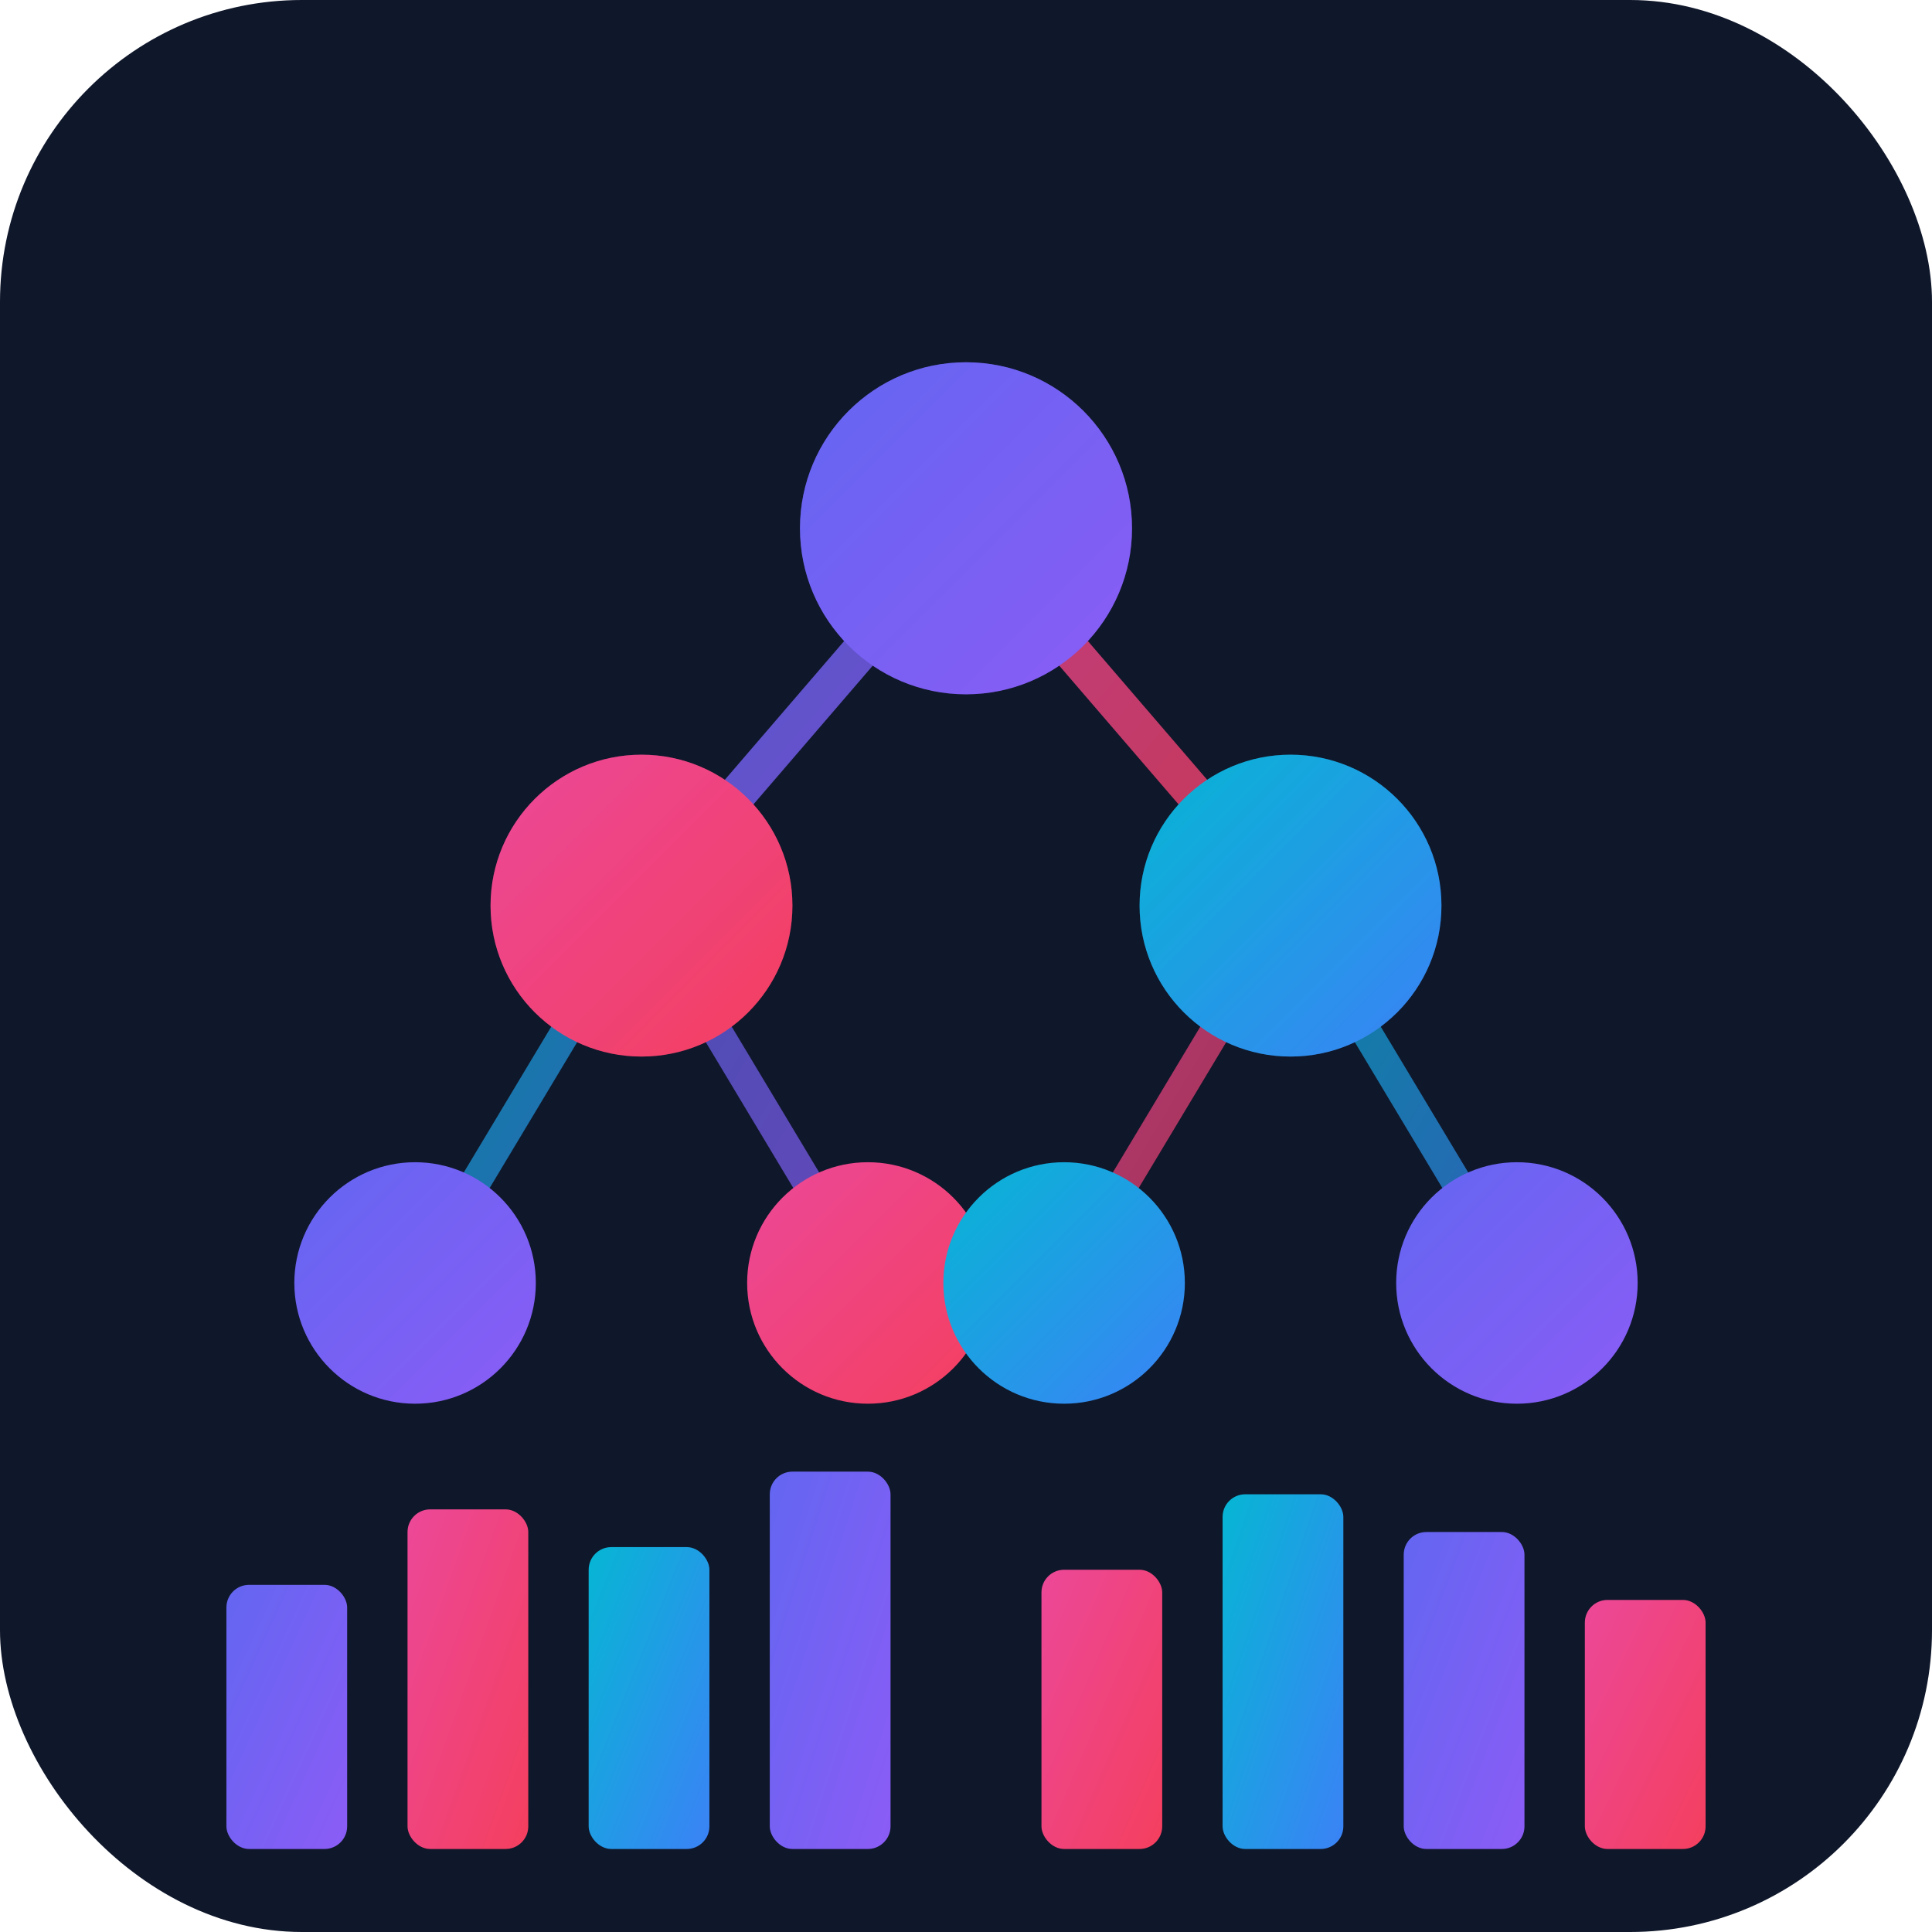 <svg xmlns="http://www.w3.org/2000/svg" width="32" height="32" viewBox="0 0 256 256" aria-hidden="true" role="img">
  <defs>
    <linearGradient id="grad1" x1="0%" y1="0%" x2="100%" y2="100%">
      <stop offset="0%" style="stop-color:#6366f1;stop-opacity:1" />
      <stop offset="100%" style="stop-color:#8b5cf6;stop-opacity:1" />
    </linearGradient>
    <linearGradient id="grad2" x1="0%" y1="0%" x2="100%" y2="100%">
      <stop offset="0%" style="stop-color:#ec4899;stop-opacity:1" />
      <stop offset="100%" style="stop-color:#f43f5e;stop-opacity:1" />
    </linearGradient>
    <linearGradient id="grad3" x1="0%" y1="0%" x2="100%" y2="100%">
      <stop offset="0%" style="stop-color:#06b6d4;stop-opacity:1" />
      <stop offset="100%" style="stop-color:#3b82f6;stop-opacity:1" />
    </linearGradient>
  </defs>
  
  <!-- Background -->
  <rect width="256" height="256" fill="#0f172a" rx="40"/>
  
  <!-- Binary tree structure -->
  <g stroke-width="4" stroke-linecap="round" fill="none">
    <!-- Connecting lines with glow effect -->
    <line x1="128" y1="70" x2="85" y2="120" stroke="url(#grad1)" opacity="0.8" stroke-width="5"/>
    <line x1="128" y1="70" x2="171" y2="120" stroke="url(#grad2)" opacity="0.8" stroke-width="5"/>
    <line x1="85" y1="120" x2="55" y2="170" stroke="url(#grad3)" opacity="0.7" stroke-width="4"/>
    <line x1="85" y1="120" x2="115" y2="170" stroke="url(#grad1)" opacity="0.7" stroke-width="4"/>
    <line x1="171" y1="120" x2="141" y2="170" stroke="url(#grad2)" opacity="0.7" stroke-width="4"/>
    <line x1="171" y1="120" x2="201" y2="170" stroke="url(#grad3)" opacity="0.7" stroke-width="4"/>
  </g>
  
  <!-- Tree Nodes with better visibility -->
  <g>
    <!-- Top node - largest -->
    <circle cx="128" cy="70" r="22" fill="url(#grad1)"/>
    <circle cx="128" cy="70" r="22" fill="url(#grad1)" opacity="0.3" filter="blur(4)"/>
    
    <!-- Middle nodes -->
    <circle cx="85" cy="120" r="20" fill="url(#grad2)"/>
    <circle cx="85" cy="120" r="20" fill="url(#grad2)" opacity="0.3" filter="blur(4)"/>
    
    <circle cx="171" cy="120" r="20" fill="url(#grad3)"/>
    <circle cx="171" cy="120" r="20" fill="url(#grad3)" opacity="0.3" filter="blur(4)"/>
    
    <!-- Bottom nodes -->
    <circle cx="55" cy="170" r="16" fill="url(#grad1)"/>
    <circle cx="115" cy="170" r="16" fill="url(#grad2)"/>
    <circle cx="141" cy="170" r="16" fill="url(#grad3)"/>
    <circle cx="201" cy="170" r="16" fill="url(#grad1)"/>
  </g>
  
  <!-- Sorting bars at bottom - larger and more visible -->
  <g>
    <rect x="30" y="210" width="16" height="35" fill="url(#grad1)" rx="3">
      <animate attributeName="height" values="35;25;35" dur="1.5s" repeatCount="indefinite"/>
      <animate attributeName="y" values="210;220;210" dur="1.5s" repeatCount="indefinite"/>
    </rect>
    <rect x="54" y="200" width="16" height="45" fill="url(#grad2)" rx="3">
      <animate attributeName="height" values="45;30;45" dur="1.5s" repeatCount="indefinite" begin="0.2s"/>
      <animate attributeName="y" values="200;215;200" dur="1.5s" repeatCount="indefinite" begin="0.2s"/>
    </rect>
    <rect x="78" y="205" width="16" height="40" fill="url(#grad3)" rx="3">
      <animate attributeName="height" values="40;35;40" dur="1.5s" repeatCount="indefinite" begin="0.4s"/>
      <animate attributeName="y" values="205;210;205" dur="1.5s" repeatCount="indefinite" begin="0.4s"/>
    </rect>
    <rect x="102" y="195" width="16" height="50" fill="url(#grad1)" rx="3">
      <animate attributeName="height" values="50;40;50" dur="1.5s" repeatCount="indefinite" begin="0.6s"/>
      <animate attributeName="y" values="195;205;195" dur="1.5s" repeatCount="indefinite" begin="0.6s"/>
    </rect>
    
    <rect x="138" y="208" width="16" height="37" fill="url(#grad2)" rx="3">
      <animate attributeName="height" values="37;27;37" dur="1.5s" repeatCount="indefinite" begin="0.8s"/>
      <animate attributeName="y" values="208;218;208" dur="1.5s" repeatCount="indefinite" begin="0.8s"/>
    </rect>
    <rect x="162" y="198" width="16" height="47" fill="url(#grad3)" rx="3">
      <animate attributeName="height" values="47;37;47" dur="1.5s" repeatCount="indefinite" begin="1s"/>
      <animate attributeName="y" values="198;208;198" dur="1.5s" repeatCount="indefinite" begin="1s"/>
    </rect>
    <rect x="186" y="203" width="16" height="42" fill="url(#grad1)" rx="3">
      <animate attributeName="height" values="42;32;42" dur="1.5s" repeatCount="indefinite" begin="1.2s"/>
      <animate attributeName="y" values="203;213;203" dur="1.5s" repeatCount="indefinite" begin="1.2s"/>
    </rect>
    <rect x="210" y="212" width="16" height="33" fill="url(#grad2)" rx="3">
      <animate attributeName="height" values="33;23;33" dur="1.5s" repeatCount="indefinite" begin="1.4s"/>
      <animate attributeName="y" values="212;222;212" dur="1.5s" repeatCount="indefinite" begin="1.4s"/>
    </rect>
  </g>
</svg>